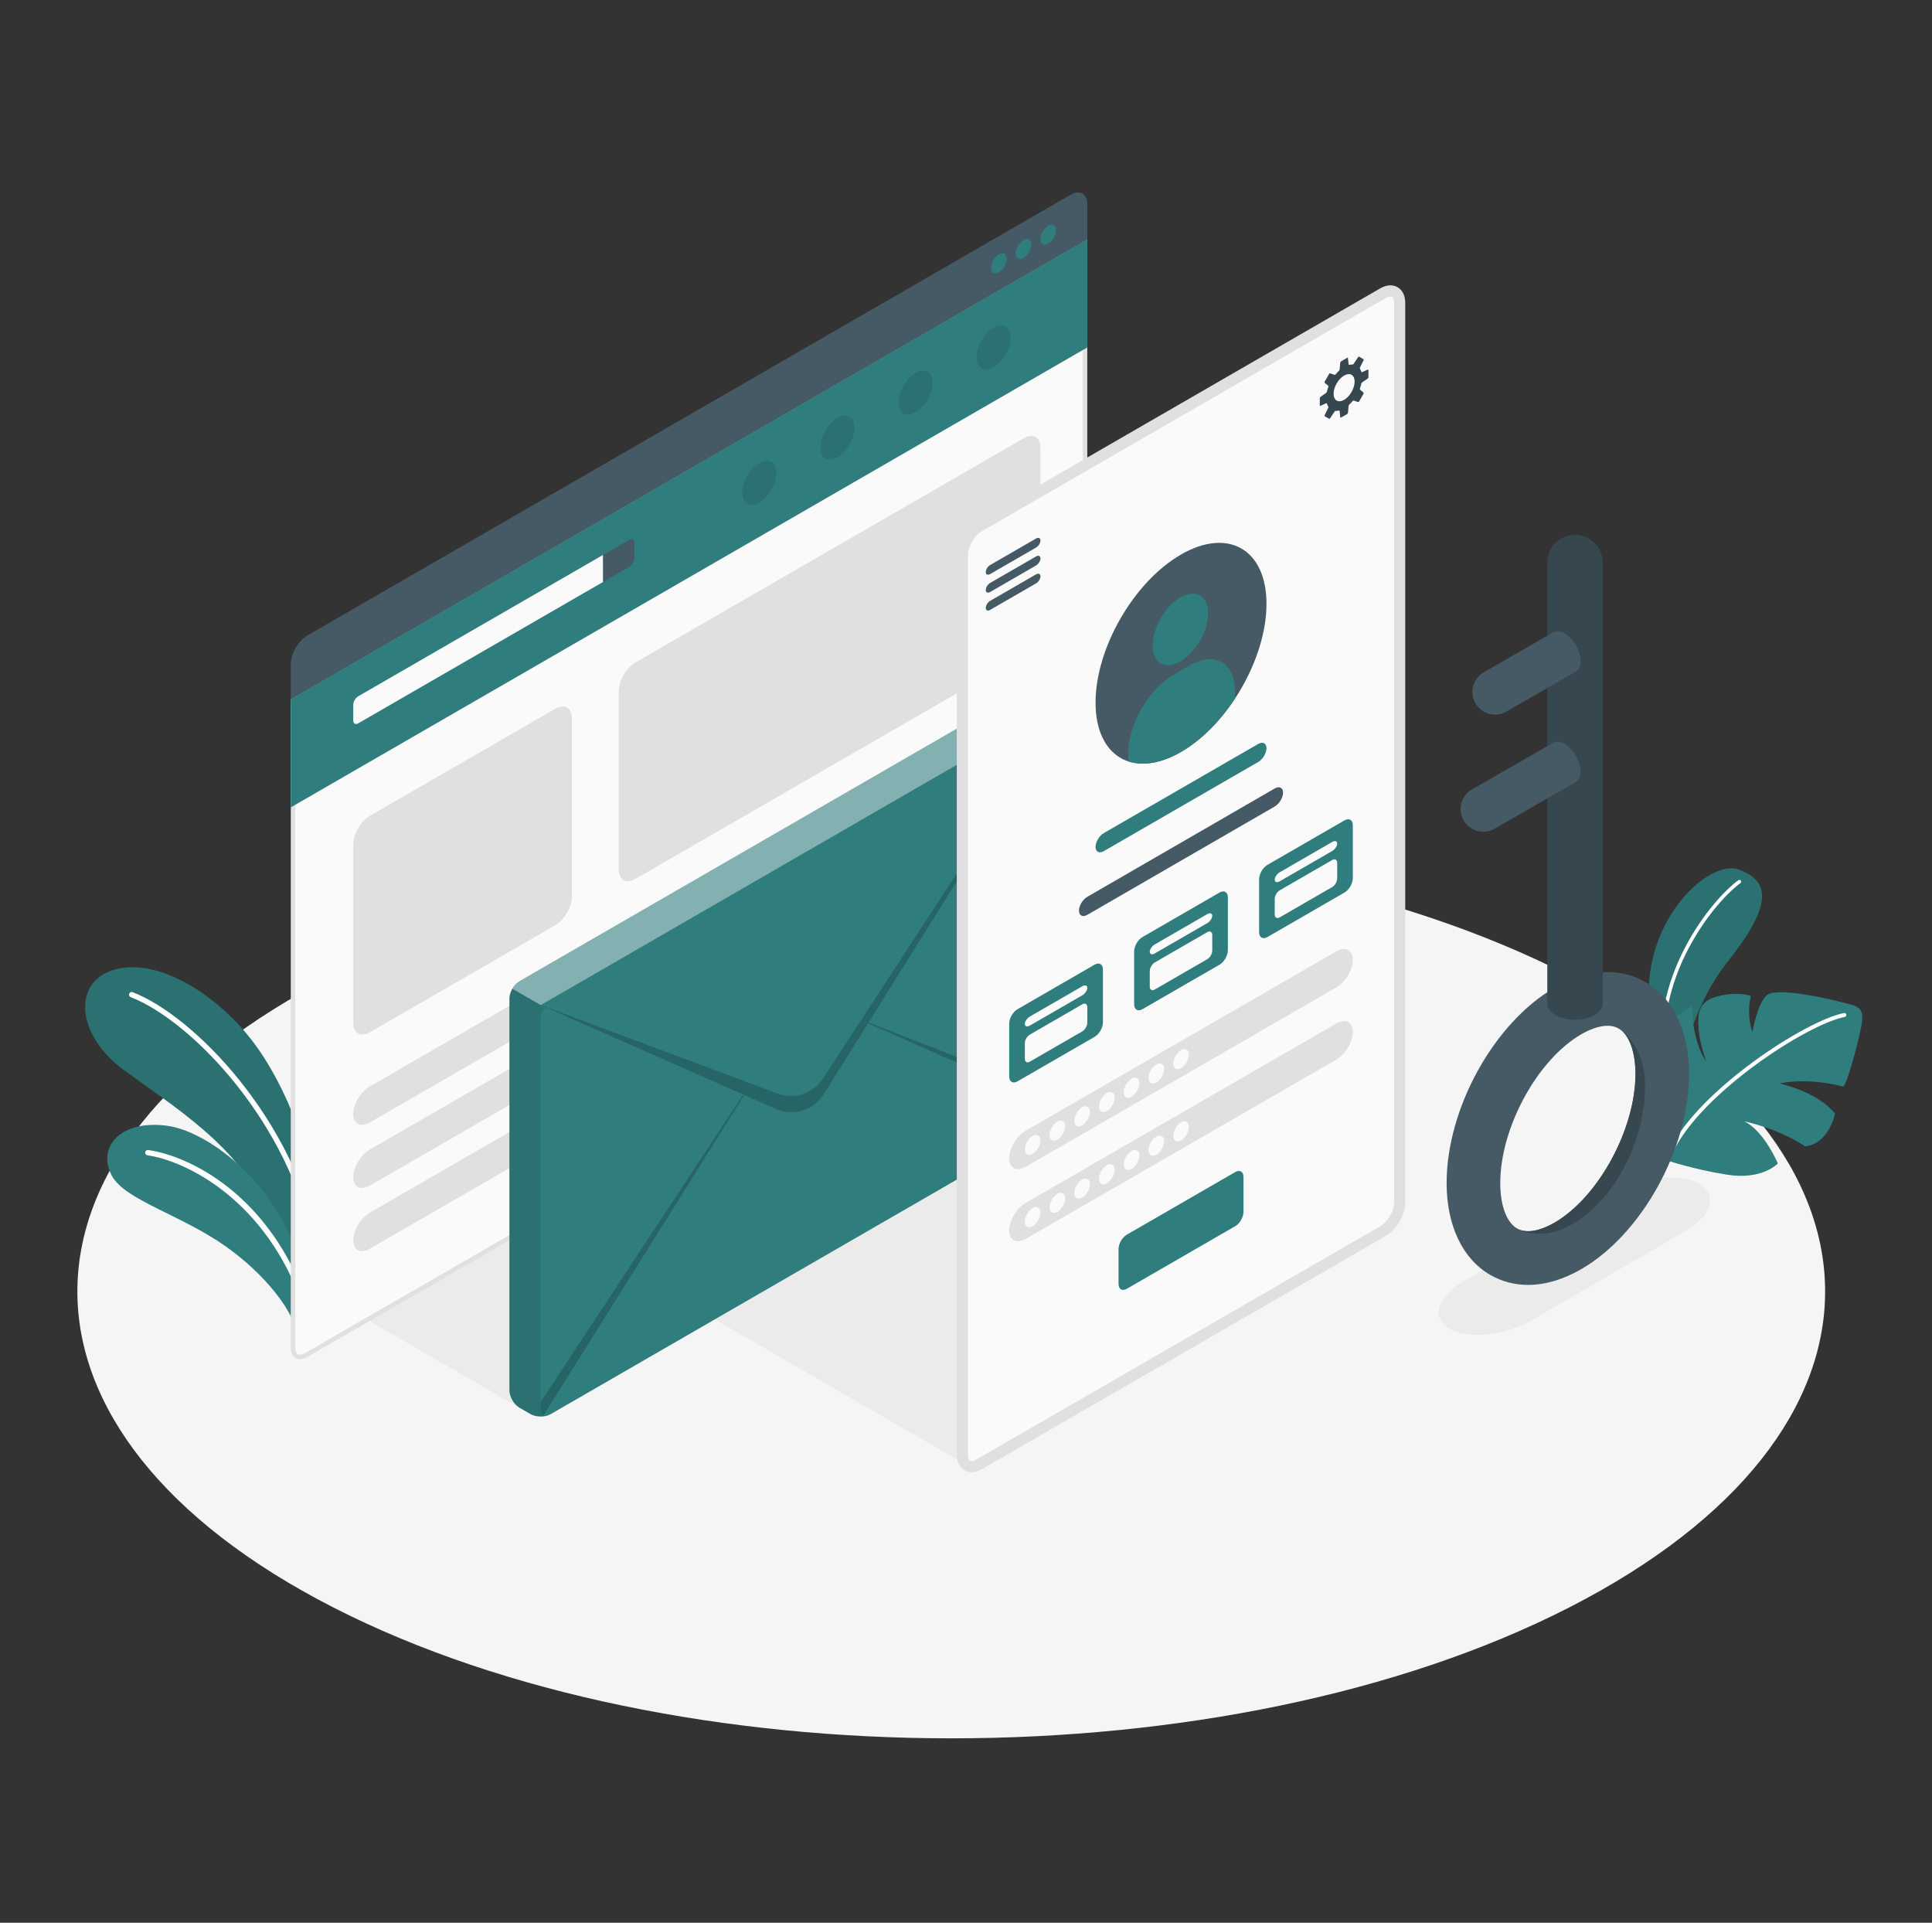 <svg width="203" height="202" viewBox="0 0 203 202" fill="none" xmlns="http://www.w3.org/2000/svg">
<rect x="0" y="0" width="203" height="202" fill="#333333" stroke="none"/>
<g id="5464649_2853457 1">
<g id="Floor">
<path id="Floor_15_" d="M35.024 168.875C70.882 187.208 129.019 187.209 164.877 168.876C200.735 150.542 200.735 120.818 164.877 102.485C129.019 84.151 70.881 84.151 35.023 102.485C-0.834 120.818 -0.834 150.542 35.024 168.875Z" fill="#F5F5F5"/>
</g>
<g id="Shadows">
<path id="Shadow_37_" d="M152.295 139.587C154.26 140.722 158.123 140.331 160.922 138.715L177.056 129.345C179.855 127.729 180.527 125.497 178.558 124.36C176.589 123.224 172.724 123.613 169.925 125.23L153.804 134.605C151.006 136.222 150.33 138.452 152.295 139.587Z" fill="#EBEBEB"/>
<path id="Shadow_36_" d="M55.166 148.228L38.755 138.753L55.166 129.278V148.228Z" fill="#EBEBEB"/>
<path id="Shadow_35_" d="M101.548 153.897L75.098 138.616L101.554 123.365L101.548 153.897Z" fill="#EBEBEB"/>
</g>
<g id="Plants">
<g id="Plants_14_">
<g id="XMLID_3252_">
<g id="XMLID_3255_">
<path id="XMLID_3276_" d="M32.966 126.075C33.012 122.236 30.331 114.252 26.408 109.22C22.485 104.189 16.266 100.469 11.8 101.937C7.639 103.305 8.022 108.746 13.006 112.408C17.99 116.071 25.492 120.686 27.627 126.939L32.174 134.634L32.966 126.075Z" fill="#307D7E"/>
<path id="XMLID_3256_" opacity="0.1" d="M32.966 126.075C33.012 122.236 30.331 114.252 26.408 109.22C22.485 104.189 16.266 100.469 11.8 101.937C7.639 103.305 8.022 108.746 13.006 112.408C17.99 116.071 25.492 120.686 27.627 126.939L32.174 134.634L32.966 126.075Z" fill="black"/>
</g>
<g id="XMLID_3253_">
<path id="XMLID_3254_" d="M33.186 131.331C33.064 131.32 32.959 131.228 32.936 131.102C30.523 117.969 20.052 107.191 13.736 104.761C13.591 104.705 13.519 104.543 13.574 104.399C13.629 104.255 13.788 104.179 13.937 104.237C20.373 106.713 31.038 117.668 33.487 131.001C33.516 131.153 33.415 131.299 33.262 131.327C33.237 131.332 33.211 131.333 33.186 131.331Z" fill="white"/>
</g>
</g>
<g id="XMLID_3246_">
<g id="XMLID_3250_">
<path id="XMLID_3251_" d="M31.131 139.694C30.541 137.529 27.948 133.937 23.721 130.945C19.044 127.634 13.095 126.066 11.75 123.517C10.134 120.456 12.733 117.612 17.569 118.271C22.405 118.93 30.842 125.641 32.084 135.607L31.131 139.694Z" fill="#307D7E"/>
</g>
<g id="XMLID_3247_">
<path id="XMLID_3249_" d="M32.096 137.442C31.989 137.432 31.894 137.361 31.856 137.254C27.973 125.98 19.456 121.937 15.495 121.374C15.342 121.353 15.236 121.21 15.257 121.057C15.279 120.903 15.414 120.797 15.574 120.819C19.954 121.441 28.423 125.564 32.386 137.071C32.437 137.217 32.359 137.377 32.212 137.428C32.174 137.441 32.134 137.445 32.096 137.442Z" fill="white"/>
</g>
</g>
</g>
<g id="Plants_15_">
<g id="XMLID_3135_">
<path id="XMLID_3120_" d="M176.21 115.149C176.21 115.149 176.748 107.057 181.517 101.049C186.287 95.042 185.993 92.568 182.705 91.356C179.417 90.143 171.779 97.383 173.478 107.078C175.178 116.773 176.21 115.149 176.21 115.149Z" fill="#307D7E"/>
<path id="XMLID_3134_" opacity="0.1" d="M176.21 115.149C176.21 115.149 176.748 107.057 181.517 101.049C186.287 95.042 185.993 92.568 182.705 91.356C179.417 90.143 171.779 97.383 173.478 107.078C175.178 116.773 176.21 115.149 176.21 115.149Z" fill="black"/>
<g id="XMLID_3136_">
<path id="XMLID_3137_" d="M174.753 110.527C174.654 110.527 174.571 110.45 174.565 110.351C174.008 101.439 180.302 94.127 182.658 92.472C182.742 92.413 182.86 92.433 182.92 92.518C182.979 92.603 182.959 92.72 182.874 92.779C180.564 94.402 174.394 101.575 174.941 110.327C174.947 110.431 174.868 110.52 174.765 110.526C174.761 110.527 174.756 110.527 174.753 110.527Z" fill="white"/>
</g>
</g>
<g id="XMLID_3036_">
<g id="XMLID_3073_">
<path id="XMLID_3119_" d="M174.913 121.832C174.913 121.832 177.787 122.828 181.48 123.413C185.173 123.998 186.803 122.232 186.803 122.232C186.803 122.232 185.349 118.768 183.251 117.796C183.251 117.796 186.807 118.521 189.661 120.425C189.661 120.425 191.916 120.46 192.814 117.018C192.814 117.018 191.478 114.946 186.995 113.827C186.995 113.827 189.722 113.141 193.652 114.143C193.947 114.26 195.203 109.81 195.584 107.757C195.963 105.704 195.138 105.726 193.538 105.298C191.937 104.871 186.637 103.68 185.635 104.561C184.633 105.441 184.124 108.451 184.124 108.451C184.124 108.451 183.464 106.675 183.973 104.636C183.973 104.636 182.533 104.073 180.298 104.723C178.469 105.255 178.38 106.499 178.463 107.905C178.524 108.933 178.771 110.028 179.255 111.475C179.255 111.475 177.829 109.648 177.785 105.687C177.785 105.687 174.044 107.546 173.405 111.26C173.059 113.268 172.57 119.165 174.913 121.832Z" fill="#307D7E"/>
<g id="XMLID_3093_">
<path id="XMLID_3118_" d="M175.619 121.11C175.696 121.11 175.77 121.067 175.806 120.992C178.786 114.801 189.866 107.607 193.835 106.835C193.947 106.813 194.021 106.704 193.999 106.591C193.977 106.478 193.867 106.406 193.755 106.427C189.721 107.212 178.459 114.522 175.432 120.813C175.382 120.916 175.426 121.04 175.529 121.09C175.558 121.103 175.588 121.11 175.619 121.11Z" fill="white"/>
</g>
</g>
</g>
</g>
</g>
<g id="Computer_Screen">
<g id="XMLID_1118_">
<g id="XMLID_1204_">
<g id="XMLID_1203_">
<path id="Vector" d="M31.52 142.557C31.061 142.557 30.788 142.178 30.788 141.545V73.588L114.009 25.54L114.01 93.223C114.01 94.261 113.278 95.529 112.379 96.049L32.182 142.35C31.948 142.485 31.718 142.557 31.52 142.557Z" fill="#FAFAFA"/>
<path id="Vector_2" d="M113.773 25.949L113.773 93.223C113.773 94.17 113.081 95.37 112.261 95.844L32.065 142.145C31.865 142.26 31.677 142.321 31.52 142.321C31.072 142.321 31.024 141.778 31.024 141.545V73.724L113.773 25.949ZM114.245 25.13L30.552 73.452V141.544C30.552 142.336 30.946 142.793 31.52 142.793C31.755 142.793 32.02 142.716 32.301 142.554L112.496 96.253C113.462 95.695 114.246 94.338 114.246 93.223L114.245 25.13Z" fill="#E0E0E0"/>
</g>
<path id="XMLID_2173_" d="M30.552 73.452V84.822L114.245 36.501L114.245 25.13L30.552 73.452Z" fill="#307D7E"/>
<path id="XMLID_1167_" d="M37.115 74.058L37.116 75.689C37.116 76.022 37.352 76.158 37.641 75.992L63.373 61.136L63.372 58.293L37.64 73.149C37.351 73.316 37.115 73.725 37.115 74.058Z" fill="#FAFAFA"/>
<path id="XMLID_1189_" d="M66.13 56.701C66.419 56.534 66.655 56.669 66.655 57.004V58.635C66.655 58.969 66.419 59.376 66.13 59.544L63.373 61.136L63.372 58.293L66.13 56.701Z" fill="#455A64"/>
<path id="XMLID_2992_" d="M30.552 69.787C30.552 68.671 31.335 67.315 32.301 66.757L112.496 20.456C113.462 19.898 114.245 20.35 114.245 21.466V25.13L30.552 73.452V69.787Z" fill="#455A64"/>
<g id="XMLID_1202_">
<path id="XMLID_1201_" d="M104.944 26.719C104.491 26.981 104.124 27.617 104.124 28.14C104.124 28.663 104.491 28.876 104.944 28.614C105.397 28.352 105.765 27.716 105.765 27.193C105.765 26.669 105.397 26.457 104.944 26.719Z" fill="#307D7E"/>
<path id="XMLID_1198_" d="M107.543 25.216C107.09 25.478 106.723 26.114 106.723 26.637C106.723 27.161 107.09 27.373 107.543 27.111C107.997 26.849 108.364 26.213 108.364 25.69C108.364 25.166 107.997 24.954 107.543 25.216Z" fill="#307D7E"/>
<path id="XMLID_1196_" d="M110.143 23.713C109.69 23.975 109.322 24.611 109.322 25.134C109.322 25.658 109.69 25.87 110.143 25.608C110.596 25.347 110.963 24.71 110.963 24.187C110.963 23.663 110.596 23.451 110.143 23.713Z" fill="#307D7E"/>
</g>
<g id="XMLID_1168_" opacity="0.1">
<path id="XMLID_1187_" d="M87.988 43.905C86.998 44.477 86.194 45.868 86.194 47.012C86.194 48.156 86.998 48.62 87.988 48.048C88.979 47.476 89.782 46.085 89.782 44.941C89.782 43.796 88.979 43.333 87.988 43.905Z" fill="black"/>
<path id="XMLID_1188_" d="M79.783 48.642C78.792 49.214 77.989 50.605 77.989 51.749C77.989 52.893 78.792 53.357 79.783 52.785C80.773 52.213 81.577 50.822 81.577 49.678C81.577 48.534 80.773 48.07 79.783 48.642Z" fill="black"/>
<path id="XMLID_1186_" d="M96.193 39.167C95.203 39.739 94.4 41.13 94.4 42.274C94.4 43.418 95.203 43.882 96.193 43.31C97.184 42.738 97.987 41.347 97.987 40.203C97.987 39.059 97.184 38.596 96.193 39.167Z" fill="black"/>
<path id="XMLID_1190_" d="M104.399 34.421C103.408 34.993 102.605 36.384 102.605 37.528C102.605 38.672 103.408 39.136 104.399 38.564C105.39 37.992 106.193 36.601 106.193 35.457C106.192 34.312 105.39 33.849 104.399 34.421Z" fill="black"/>
</g>
</g>
<path id="XMLID_2170_" d="M38.865 85.707L58.341 74.463C59.307 73.905 60.09 74.357 60.09 75.473V94.172C60.09 95.287 59.307 96.644 58.341 97.202L38.865 108.447C37.899 109.005 37.116 108.552 37.116 107.437L37.115 88.737C37.115 87.622 37.899 86.265 38.865 85.707Z" fill="#E0E0E0"/>
<path id="XMLID_3029_" d="M66.764 69.6L107.573 46.038C108.539 45.48 109.322 45.932 109.322 47.048V65.747C109.322 66.862 108.539 68.219 107.573 68.777L66.765 92.339C65.799 92.897 65.016 92.445 65.016 91.329L65.015 72.629C65.015 71.514 65.798 70.158 66.764 69.6Z" fill="#E0E0E0"/>
<g id="XMLID_3030_">
<path id="XMLID_3117_" d="M38.865 114.131L69.828 96.255C70.794 95.697 71.578 96.093 71.578 97.14C71.578 98.186 70.795 99.486 69.829 100.044L38.865 117.921C37.899 118.479 37.116 118.083 37.116 117.037C37.116 115.99 37.899 114.689 38.865 114.131Z" fill="#E0E0E0"/>
<path id="XMLID_3095_" d="M38.865 120.763L69.828 102.886C70.794 102.328 71.578 102.725 71.578 103.771C71.578 104.817 70.795 106.118 69.829 106.676L38.865 124.553C37.899 125.111 37.116 124.714 37.116 123.668C37.116 122.621 37.899 121.321 38.865 120.763Z" fill="#E0E0E0"/>
<path id="XMLID_3094_" d="M38.865 127.394L69.828 109.517C70.794 108.96 71.578 109.356 71.578 110.402C71.578 111.449 70.795 112.749 69.829 113.307L38.865 131.184C37.899 131.742 37.116 131.346 37.116 130.299C37.116 129.252 37.899 127.952 38.865 127.394Z" fill="#E0E0E0"/>
</g>
</g>
</g>
<g id="Envelope">
<g id="XMLID_3248_">
<g id="Letter_2_">
<g id="XMLID_3260_">
<g id="XMLID_3261_">
<path id="XMLID_3262_" d="M53.526 104.908C53.526 104.239 53.996 103.425 54.576 103.09L108.272 72.089C108.852 71.754 109.791 71.754 110.371 72.089L111.554 72.772C112.134 73.107 112.604 73.921 112.604 74.59V115.749C112.604 116.416 112.131 117.234 111.554 117.567L57.858 148.569C57.281 148.902 56.336 148.902 55.759 148.569L54.576 147.886C53.998 147.552 53.526 146.734 53.526 146.068V104.908Z" fill="#307D7E"/>
</g>
</g>
<path id="XMLID_3259_" opacity="0.4" d="M53.832 103.874L56.812 105.592L112.295 73.556C112.107 73.228 111.844 72.94 111.556 72.771L110.369 72.091C109.792 71.753 108.849 71.753 108.273 72.091L54.577 103.09C54.284 103.258 54.021 103.546 53.832 103.874Z" fill="white"/>
<path id="XMLID_3258_" opacity="0.1" d="M53.525 104.907V146.065C53.525 146.735 53.996 147.55 54.577 147.882L55.759 148.567C55.848 148.617 55.943 148.662 56.047 148.697C56.181 148.741 56.325 148.776 56.479 148.796C56.752 148.831 57.04 148.821 57.308 148.766C57.378 148.751 57.447 148.731 57.512 148.712C57.557 148.697 57.596 148.682 57.636 148.662C57.443 148.731 57.274 148.721 57.135 148.652C56.936 148.548 56.812 148.309 56.812 147.962V106.803C56.812 106.372 57.031 106.044 57.358 105.91L56.812 105.592L53.833 103.874C53.644 104.202 53.525 104.574 53.525 104.907Z" fill="black"/>
<path id="XMLID_3257_" opacity="0.2" d="M56.812 105.592L81.678 114.883C83.451 115.543 85.442 114.887 86.475 113.304L90.468 107.186L112.494 73.441L91.265 107.416L112.603 115.767C112.598 116.105 112.474 116.482 112.275 116.814L91.205 107.511L86.564 114.937C85.497 116.641 83.342 117.306 81.505 116.492L78.201 115.033L57.135 148.652C56.936 148.548 56.812 148.31 56.812 147.962V147.277L78.098 114.988L56.812 105.592Z" fill="black"/>
</g>
</g>
</g>
<g id="Mobile_Screen">
<g id="XMLID_2171_">
<path id="XMLID_2869_" d="M101.117 58.34V152.836C101.117 153.952 101.9 154.404 102.866 153.846L145.318 129.337C146.284 128.779 147.067 127.423 147.067 126.307V31.811C147.067 30.695 146.284 30.242 145.318 30.8L102.866 55.309C101.9 55.867 101.117 57.224 101.117 58.34Z" fill="#FAFAFA" stroke="#E0E0E0" stroke-width="1.17" stroke-miterlimit="10"/>
<path id="XMLID_2970_" d="M103.577 60.101C103.577 59.839 103.781 59.509 104.032 59.364L108.868 56.573C109.119 56.428 109.323 56.523 109.323 56.785C109.323 57.046 109.119 57.376 108.868 57.521L104.033 60.312C103.781 60.457 103.577 60.362 103.577 60.101Z" fill="#455A64"/>
<path id="XMLID_2972_" d="M103.577 61.983C103.577 61.721 103.781 61.391 104.032 61.246L108.868 58.455C109.119 58.31 109.323 58.405 109.323 58.666C109.323 58.928 109.119 59.258 108.868 59.403L104.033 62.194C103.781 62.339 103.577 62.244 103.577 61.983Z" fill="#455A64"/>
<path id="XMLID_2973_" d="M103.577 63.864C103.577 63.603 103.781 63.273 104.032 63.128L108.868 60.337C109.119 60.192 109.323 60.287 109.323 60.548C109.323 60.81 109.119 61.139 108.868 61.284L104.033 64.076C103.781 64.22 103.577 64.126 103.577 63.864Z" fill="#455A64"/>
<path id="XMLID_2989_" d="M143.785 39.633V38.878C143.785 38.833 143.752 38.811 143.71 38.83L143.129 39.092C143.087 39.111 143.045 39.09 143.032 39.047C142.998 38.94 142.954 38.844 142.902 38.759C142.878 38.72 142.873 38.658 142.893 38.618L143.281 37.836C143.301 37.795 143.285 37.745 143.247 37.722L142.826 37.479C142.787 37.456 142.735 37.469 142.71 37.506L142.226 38.233C142.201 38.271 142.145 38.297 142.1 38.296C142 38.293 141.895 38.303 141.785 38.328C141.741 38.337 141.702 38.311 141.698 38.266L141.634 37.632C141.63 37.587 141.595 37.568 141.555 37.591L140.902 37.968C140.863 37.991 140.828 38.046 140.824 38.09L140.758 38.818C140.754 38.862 140.724 38.923 140.69 38.953C140.563 39.071 140.442 39.199 140.327 39.338C140.299 39.372 140.241 39.389 140.199 39.374L139.779 39.227C139.737 39.212 139.684 39.232 139.661 39.271L139.181 40.103C139.158 40.142 139.168 40.198 139.202 40.227L139.539 40.517C139.573 40.547 139.587 40.605 139.571 40.647C139.509 40.815 139.458 40.984 139.42 41.153C139.411 41.197 139.373 41.254 139.337 41.28L138.74 41.7C138.703 41.726 138.673 41.784 138.673 41.829V42.583C138.673 42.629 138.706 42.65 138.747 42.631L139.329 42.369C139.37 42.351 139.412 42.371 139.426 42.414C139.46 42.521 139.503 42.617 139.556 42.703C139.579 42.741 139.584 42.803 139.564 42.843L139.177 43.625C139.156 43.666 139.172 43.717 139.211 43.739L139.632 43.982C139.671 44.005 139.723 43.992 139.748 43.955L140.231 43.228C140.256 43.191 140.313 43.164 140.358 43.165C140.457 43.167 140.563 43.157 140.672 43.133C140.716 43.123 140.755 43.15 140.76 43.195L140.823 43.83C140.828 43.874 140.863 43.893 140.902 43.87L141.556 43.493C141.595 43.47 141.63 43.416 141.634 43.371L141.699 42.644C141.703 42.599 141.734 42.538 141.767 42.508C141.894 42.391 142.016 42.262 142.13 42.123C142.159 42.089 142.216 42.072 142.258 42.087L142.678 42.233C142.72 42.248 142.773 42.229 142.796 42.19L143.276 41.358C143.299 41.319 143.289 41.263 143.255 41.233L142.918 40.944C142.884 40.914 142.87 40.856 142.886 40.814C142.948 40.646 142.999 40.476 143.037 40.308C143.047 40.264 143.084 40.207 143.12 40.181L143.718 39.761C143.755 39.735 143.785 39.678 143.785 39.633ZM141.229 42.006C140.62 42.358 140.125 42.072 140.125 41.368C140.125 40.664 140.62 39.808 141.229 39.456C141.839 39.104 142.333 39.389 142.333 40.093C142.333 40.797 141.839 41.653 141.229 42.006Z" fill="#37474F"/>
<g id="XMLID_3074_">
<path id="XMLID_3091_" d="M124.092 58.257C129.052 55.393 133.073 57.715 133.073 63.442C133.073 69.17 129.052 76.134 124.092 78.998C119.132 81.862 115.111 79.54 115.111 73.813C115.111 68.085 119.132 61.12 124.092 58.257Z" fill="#455A64"/>
<path id="XMLID_3076_" d="M124.029 62.764C125.638 61.835 126.943 62.588 126.943 64.446C126.943 66.305 125.638 68.564 124.029 69.493C122.42 70.422 121.115 69.669 121.115 67.811C121.115 65.953 122.42 63.693 124.029 62.764Z" fill="#307D7E"/>
<path id="XMLID_3075_" d="M129.772 72.673C129.772 69.62 127.628 68.382 124.985 69.909L123.332 70.863C120.688 72.389 118.545 76.102 118.545 79.154V79.987C119.022 80.145 119.54 80.224 120.088 80.225C121.294 80.227 122.651 79.83 124.092 78.999C126.247 77.754 128.224 75.735 129.772 73.381V72.673Z" fill="#307D7E"/>
</g>
<path id="XMLID_3140_" d="M115.986 87.52L132.199 78.159C132.682 77.881 133.073 78.079 133.073 78.602C133.073 79.125 132.682 79.775 132.199 80.054L115.986 89.415C115.503 89.694 115.111 89.496 115.111 88.973C115.111 88.449 115.503 87.799 115.986 87.52Z" fill="#307D7E"/>
<path id="XMLID_3142_" d="M114.246 94.216L133.939 82.834C134.422 82.555 134.814 82.753 134.814 83.276C134.814 83.799 134.422 84.45 133.939 84.729L114.246 96.111C113.763 96.389 113.371 96.191 113.371 95.668C113.371 95.145 113.763 94.495 114.246 94.216Z" fill="#455A64"/>
<path id="XMLID_3148_" d="M134.464 92.009L139.978 88.825C140.268 88.658 140.503 88.734 140.503 88.996C140.503 89.258 140.268 89.606 139.978 89.773L134.464 92.957C134.174 93.124 133.939 93.048 133.939 92.786C133.939 92.524 134.174 92.176 134.464 92.009Z" fill="#37474F"/>
<g id="XMLID_3157_">
<path id="XMLID_3141_" d="M106.915 106.022L115.012 101.347C115.495 101.068 115.887 101.294 115.887 101.852V107.412C115.887 107.97 115.495 108.648 115.012 108.927L106.915 113.601C106.432 113.88 106.041 113.654 106.041 113.096V107.537C106.041 106.979 106.432 106.3 106.915 106.022Z" fill="#307D7E"/>
<path id="XMLID_3143_" d="M108.207 106.798L113.721 103.615C114.011 103.447 114.246 103.524 114.246 103.785C114.246 104.047 114.011 104.395 113.721 104.562L108.207 107.746C107.917 107.913 107.682 107.837 107.682 107.575C107.682 107.314 107.917 106.966 108.207 106.798Z" fill="#FAFAFA"/>
<path id="XMLID_3146_" d="M107.682 109.603V111.233C107.682 111.568 107.917 111.703 108.207 111.536L113.721 108.352C114.011 108.185 114.246 107.778 114.246 107.443V105.813C114.246 105.478 114.011 105.342 113.721 105.51L108.207 108.694C107.917 108.861 107.682 109.268 107.682 109.603Z" fill="#FAFAFA"/>
</g>
<g id="XMLID_3149_">
<path id="XMLID_3155_" d="M120.044 98.442L128.141 93.767C128.624 93.488 129.015 93.714 129.015 94.272V99.832C129.015 100.39 128.624 101.068 128.141 101.347L120.044 106.021C119.56 106.3 119.169 106.074 119.169 105.516V99.957C119.169 99.399 119.56 98.721 120.044 98.442Z" fill="#307D7E"/>
<path id="XMLID_3154_" d="M121.335 99.219L126.849 96.035C127.139 95.868 127.374 95.944 127.374 96.206C127.374 96.468 127.139 96.816 126.849 96.983L121.335 100.167C121.046 100.334 120.81 100.258 120.81 99.996C120.81 99.734 121.045 99.386 121.335 99.219Z" fill="#FAFAFA"/>
<path id="XMLID_3153_" d="M120.81 102.023V103.653C120.81 103.987 121.046 104.123 121.335 103.956L126.849 100.772C127.139 100.605 127.374 100.198 127.374 99.863L127.375 98.233C127.375 97.898 127.139 97.762 126.85 97.93L121.335 101.113C121.045 101.281 120.81 101.688 120.81 102.023Z" fill="#FAFAFA"/>
</g>
<g id="XMLID_3159_">
<path id="XMLID_3176_" d="M133.172 90.862L141.269 86.187C141.752 85.909 142.144 86.134 142.144 86.692V92.252C142.144 92.81 141.752 93.488 141.269 93.767L133.172 98.442C132.689 98.721 132.297 98.495 132.297 97.937V92.377C132.297 91.819 132.689 91.141 133.172 90.862Z" fill="#307D7E"/>
<path id="XMLID_3173_" d="M134.464 91.639L139.978 88.455C140.268 88.288 140.503 88.364 140.503 88.626C140.503 88.888 140.268 89.235 139.978 89.403L134.464 92.587C134.174 92.754 133.939 92.677 133.939 92.416C133.939 92.154 134.174 91.806 134.464 91.639Z" fill="#FAFAFA"/>
<path id="XMLID_3163_" d="M133.939 94.443V96.073C133.939 96.408 134.174 96.544 134.464 96.376L139.978 93.192C140.268 93.025 140.503 92.618 140.503 92.284V90.653C140.503 90.318 140.268 90.183 139.978 90.35L134.463 93.534C134.174 93.701 133.939 94.109 133.939 94.443Z" fill="#FAFAFA"/>
</g>
<path id="XMLID_3144_" d="M107.79 118.781L140.394 99.957C141.361 99.399 142.144 99.795 142.144 100.842C142.144 101.888 141.36 103.189 140.394 103.746L107.79 122.571C106.824 123.129 106.041 122.732 106.041 121.686C106.041 120.639 106.824 119.339 107.79 118.781Z" fill="#E0E0E0"/>
<path id="XMLID_3147_" d="M107.79 126.36L140.394 107.536C141.361 106.978 142.144 107.374 142.144 108.421C142.144 109.467 141.36 110.768 140.394 111.326L107.79 130.15C106.824 130.708 106.041 130.312 106.041 129.265C106.041 128.219 106.824 126.918 107.79 126.36Z" fill="#E0E0E0"/>
<path id="XMLID_3178_" d="M118.403 129.708L129.782 123.138C130.265 122.86 130.657 123.086 130.657 123.643V127.308C130.657 127.866 130.265 128.544 129.782 128.823L118.403 135.393C117.92 135.672 117.528 135.446 117.528 134.888V131.223C117.528 130.665 117.92 129.987 118.403 129.708Z" fill="#307D7E"/>
<g id="XMLID_3180_">
<path id="XMLID_3027_" d="M108.502 119.338C108.049 119.6 107.682 120.236 107.682 120.759C107.682 121.282 108.049 121.494 108.502 121.233C108.955 120.972 109.323 120.335 109.323 119.812C109.323 119.288 108.955 119.076 108.502 119.338Z" fill="#FAFAFA"/>
<path id="XMLID_3023_" d="M111.102 117.835C110.648 118.096 110.281 118.733 110.281 119.256C110.281 119.779 110.648 119.992 111.102 119.73C111.555 119.468 111.922 118.832 111.922 118.308C111.922 117.785 111.555 117.573 111.102 117.835Z" fill="#FAFAFA"/>
<path id="XMLID_3021_" d="M113.701 116.332C113.248 116.593 112.881 117.23 112.881 117.753C112.881 118.276 113.248 118.489 113.701 118.227C114.155 117.965 114.522 117.329 114.522 116.806C114.522 116.282 114.154 116.07 113.701 116.332Z" fill="#FAFAFA"/>
<path id="XMLID_2993_" d="M116.301 114.829C115.847 115.091 115.48 115.727 115.48 116.25C115.48 116.773 115.847 116.985 116.301 116.724C116.754 116.462 117.121 115.826 117.121 115.303C117.121 114.78 116.754 114.567 116.301 114.829Z" fill="#FAFAFA"/>
<path id="XMLID_2176_" d="M118.9 113.326C118.447 113.588 118.079 114.224 118.079 114.747C118.079 115.27 118.447 115.483 118.9 115.221C119.353 114.959 119.72 114.323 119.72 113.8C119.72 113.277 119.353 113.064 118.9 113.326Z" fill="#FAFAFA"/>
<path id="XMLID_2175_" d="M121.5 111.823C121.046 112.085 120.679 112.721 120.679 113.244C120.679 113.767 121.046 113.98 121.5 113.718C121.953 113.456 122.32 112.82 122.32 112.297C122.32 111.774 121.952 111.561 121.5 111.823Z" fill="#FAFAFA"/>
<path id="XMLID_2174_" d="M124.099 110.32C123.646 110.582 123.278 111.218 123.278 111.741C123.278 112.265 123.646 112.477 124.099 112.215C124.552 111.954 124.919 111.317 124.919 110.794C124.919 110.27 124.552 110.058 124.099 110.32Z" fill="#FAFAFA"/>
</g>
<g id="XMLID_2172_">
<path id="XMLID_3020_" d="M108.502 126.926C108.049 127.187 107.682 127.824 107.682 128.347C107.682 128.87 108.049 129.083 108.502 128.821C108.955 128.559 109.323 127.923 109.323 127.399C109.323 126.876 108.955 126.664 108.502 126.926Z" fill="#FAFAFA"/>
<path id="XMLID_3017_" d="M111.102 125.423C110.648 125.684 110.281 126.321 110.281 126.844C110.281 127.367 110.648 127.579 111.102 127.318C111.555 127.056 111.922 126.42 111.922 125.897C111.922 125.373 111.555 125.161 111.102 125.423Z" fill="#FAFAFA"/>
<path id="XMLID_3016_" d="M113.701 123.92C113.248 124.182 112.881 124.818 112.881 125.341C112.881 125.864 113.248 126.077 113.701 125.815C114.155 125.553 114.522 124.917 114.522 124.394C114.522 123.87 114.154 123.658 113.701 123.92Z" fill="#FAFAFA"/>
<path id="XMLID_3015_" d="M116.301 122.417C115.847 122.678 115.48 123.315 115.48 123.838C115.48 124.361 115.847 124.574 116.301 124.312C116.754 124.05 117.121 123.414 117.121 122.89C117.121 122.367 116.754 122.155 116.301 122.417Z" fill="#FAFAFA"/>
<path id="XMLID_3008_" d="M118.9 120.914C118.447 121.175 118.079 121.812 118.079 122.335C118.079 122.858 118.447 123.07 118.9 122.809C119.353 122.547 119.72 121.911 119.72 121.388C119.72 120.864 119.353 120.652 118.9 120.914Z" fill="#FAFAFA"/>
<path id="XMLID_2995_" d="M121.5 119.411C121.046 119.673 120.679 120.309 120.679 120.832C120.679 121.355 121.046 121.568 121.5 121.306C121.953 121.044 122.32 120.408 122.32 119.885C122.32 119.362 121.952 119.149 121.5 119.411Z" fill="#FAFAFA"/>
<path id="XMLID_2994_" d="M124.099 117.908C123.646 118.17 123.278 118.806 123.278 119.329C123.278 119.853 123.646 120.065 124.099 119.803C124.552 119.542 124.919 118.905 124.919 118.382C124.919 117.858 124.552 117.646 124.099 117.908Z" fill="#FAFAFA"/>
</g>
</g>
</g>
<g id="Key">
<g id="XMLID_1166_">
<g id="XMLID_1191_">
<g id="XMLID_1192_">
<path id="XMLID_2975_" d="M160.559 134.988C159.142 134.988 157.798 134.639 156.581 133.936C153.669 132.255 152 128.737 152 124.284C152 116.454 156.977 107.446 163.33 103.778C166.751 101.803 170.149 101.589 172.898 103.176C175.809 104.857 177.479 108.375 177.479 112.828C177.479 120.658 172.502 129.666 166.148 133.334C164.242 134.434 162.343 134.988 160.559 134.988ZM168.906 107.765C167.887 107.765 166.81 108.277 166.148 108.659C161.534 111.323 157.636 118.478 157.636 124.284C157.636 126.634 158.295 128.417 159.398 129.055C160.655 129.78 162.401 128.989 163.33 128.453C167.944 125.789 171.842 118.634 171.842 112.828C171.842 110.478 171.183 108.695 170.079 108.057C169.718 107.848 169.317 107.765 168.906 107.765Z" fill="#455A64"/>
</g>
<path id="XMLID_2986_" d="M172.851 114.082C172.851 109.683 170.079 108.057 170.079 108.057C171.183 108.695 171.842 110.478 171.842 112.828C171.842 118.633 167.944 125.789 163.33 128.453C162.401 128.989 160.655 129.781 159.399 129.055C159.399 129.055 161.737 130.507 164.968 128.744C169.646 126.192 172.851 119.887 172.851 114.082Z" fill="#37474F"/>
</g>
<path id="XMLID_2978_" d="M168.406 59.102C168.406 57.493 167.101 56.188 165.492 56.188C163.882 56.188 162.578 57.493 162.578 59.102C162.578 59.105 162.578 59.108 162.578 59.11H162.578V105.452C162.578 105.883 162.862 106.314 163.431 106.642C164.569 107.299 166.414 107.299 167.552 106.642C168.121 106.314 168.406 105.883 168.406 105.452V59.111H168.406C168.405 59.108 168.406 59.105 168.406 59.102Z" fill="#37474F"/>
<path id="XMLID_2974_" d="M166.078 69.458C166.078 68.385 165.324 67.08 164.395 66.543C163.923 66.27 163.497 66.251 163.191 66.437L163.19 66.435L155.999 70.577L155.825 70.681C155.8 70.693 155.775 70.706 155.755 70.722C155.63 70.805 155.514 70.9 155.411 71.004C154.976 71.435 154.707 72.035 154.707 72.694C154.707 73.597 155.208 74.385 155.946 74.791C156.285 74.973 156.671 75.076 157.085 75.076C157.495 75.076 157.884 74.973 158.22 74.791C158.266 74.766 158.311 74.737 158.357 74.712L165.593 70.545L165.591 70.543C165.892 70.365 166.078 69.991 166.078 69.458Z" fill="#455A64"/>
<path id="XMLID_2971_" d="M166.078 81.063C166.078 79.99 165.324 78.685 164.395 78.148C163.923 77.876 163.497 77.856 163.191 78.042L163.19 78.04L154.762 82.879L154.588 82.983C154.563 82.995 154.538 83.008 154.518 83.024C154.393 83.107 154.277 83.202 154.174 83.306C153.739 83.736 153.47 84.337 153.47 84.996C153.47 85.899 153.971 86.686 154.709 87.092C155.048 87.275 155.433 87.378 155.848 87.378C156.258 87.378 156.647 87.275 156.983 87.092C157.029 87.067 157.074 87.039 157.12 87.014L165.593 82.149L165.591 82.147C165.892 81.97 166.078 81.596 166.078 81.063Z" fill="#455A64"/>
</g>
</g>
</g>
</svg>
